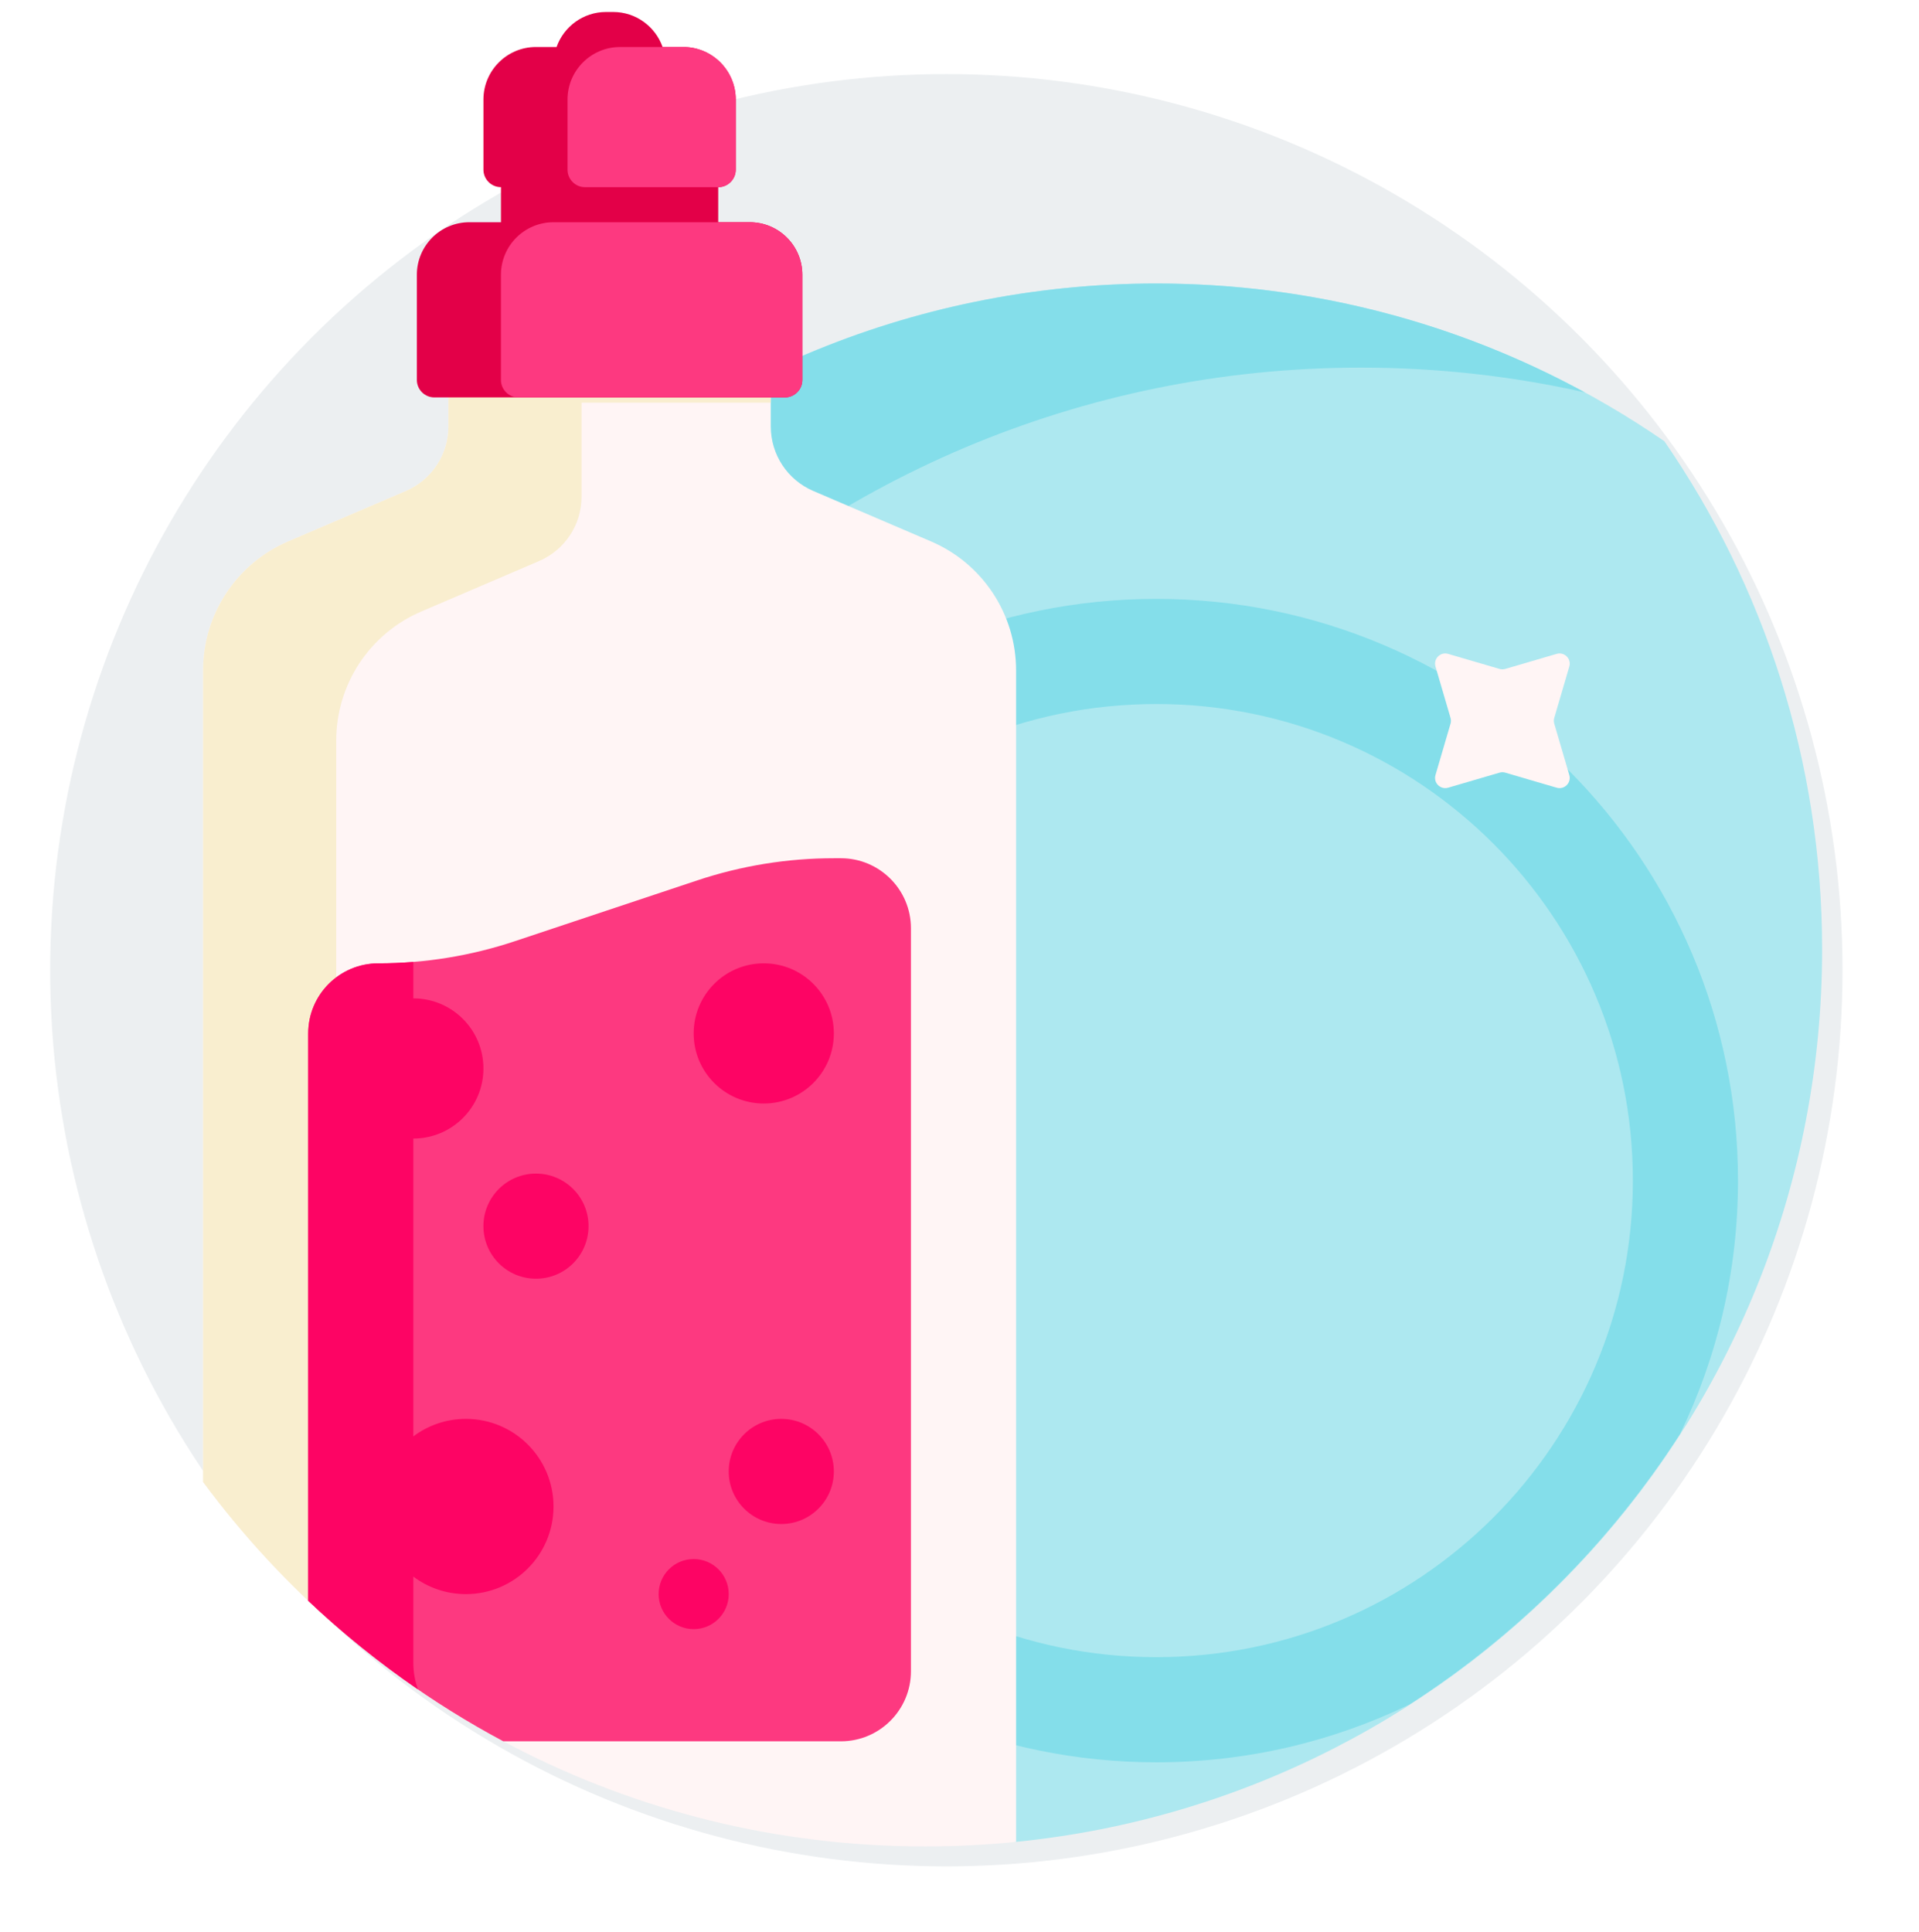 <svg width="146" height="147" viewBox="0 0 146 147" fill="none" xmlns="http://www.w3.org/2000/svg">
<g filter="url(#filter0_d_1751_410)">
<circle cx="70" cy="71.817" r="68.182" fill="#ECEFF1"/>
</g>
<path d="M87.971 21.571C102.324 21.571 115.638 26.004 126.628 33.571C134.195 44.561 138.628 57.876 138.628 72.228C138.628 107.63 111.83 136.641 77.365 140.129C77.346 140.13 77.326 140.132 77.307 140.135C75.028 140.363 20.082 118.135 19.725 90.733C19.721 90.43 19.719 90.128 19.719 89.824C19.719 52.061 50.208 21.571 87.971 21.571Z" fill="#ADE8F0"/>
<path d="M26.117 105.405C26.117 111.251 26.769 116.943 27.998 122.419C22.722 112.733 19.719 101.63 19.719 89.824C19.719 52.129 50.276 21.571 87.972 21.571C99.778 21.571 110.881 24.573 120.566 29.85C115.092 28.622 109.398 27.97 103.552 27.97C60.786 27.97 26.117 62.639 26.117 105.405ZM132.229 89.824C132.229 96.73 130.647 103.266 127.826 109.09C122.521 117.341 115.488 124.374 107.238 129.679C101.413 132.5 94.877 134.082 87.972 134.082C63.528 134.082 43.714 114.268 43.714 89.824C43.714 65.382 63.528 45.566 87.972 45.566C112.415 45.566 132.229 65.381 132.229 89.824ZM124.231 89.824C124.231 69.799 107.997 53.564 87.972 53.564C67.946 53.564 51.713 69.799 51.713 89.824C51.713 109.849 67.946 126.083 87.972 126.083C107.997 126.083 124.231 109.849 124.231 89.824Z" fill="#84DEEA"/>
<path d="M77.305 140.136C75.026 140.366 72.714 140.482 70.373 140.482C47.853 140.482 27.882 129.572 15.451 112.752V51C15.451 46.733 17.994 42.878 21.915 41.197L30.883 37.354C32.843 36.514 34.115 34.586 34.115 32.453V25.305H58.643V32.453C58.643 34.586 59.913 36.514 61.875 37.354L70.842 41.197C74.763 42.878 77.305 46.733 77.305 51V140.136Z" fill="#FFF5F5"/>
<path d="M34.115 25.305H58.643V30.637H44.245V37.786C44.245 39.919 42.974 41.847 41.014 42.687L32.046 46.53C28.125 48.21 25.582 52.066 25.582 56.333V123.728C21.82 120.453 18.421 116.771 15.451 112.752V51C15.451 46.733 17.994 42.878 21.915 41.197L30.883 37.354C32.843 36.514 34.115 34.586 34.115 32.453V25.305Z" fill="#F9EECF"/>
<path d="M61.043 20.905V28.904C61.043 29.64 60.445 30.237 59.709 30.237H33.048C32.312 30.237 31.715 29.64 31.715 28.904V20.905C31.715 18.697 33.506 16.907 35.714 16.907H38.114V14.24C37.378 14.24 36.78 13.644 36.78 12.907V7.576C36.78 5.366 38.571 3.576 40.78 3.576H42.345C42.895 2.023 44.371 0.91 46.112 0.91H46.645C48.386 0.91 49.863 2.023 50.412 3.576H51.978C54.186 3.576 55.976 5.366 55.976 7.574V12.907C55.976 13.643 55.38 14.24 54.643 14.24V16.907H57.043C59.252 16.907 61.043 18.697 61.043 20.905Z" fill="#E30048"/>
<path d="M43.178 12.909V7.577C43.178 5.368 44.968 3.578 47.177 3.578H51.976C54.185 3.578 55.976 5.368 55.976 7.577V12.909C55.976 13.646 55.378 14.242 54.643 14.242H44.511C43.775 14.242 43.178 13.645 43.178 12.909ZM57.042 16.908H42.112C39.903 16.908 38.112 18.698 38.112 20.907V28.906C38.112 29.642 38.709 30.239 39.445 30.239H59.708C60.444 30.239 61.041 29.642 61.041 28.906V20.907C61.041 18.698 59.25 16.908 57.042 16.908ZM69.306 70.629V127.151C69.306 130.096 66.919 132.484 63.974 132.484H38.293C32.867 129.588 27.876 125.984 23.449 121.79V78.627C23.449 75.682 25.837 73.295 28.781 73.295C32.313 73.295 35.822 72.726 39.172 71.609L53.05 66.983C56.401 65.866 59.909 65.297 63.44 65.297H63.974C66.919 65.297 69.306 67.684 69.306 70.629Z" fill="#FD3980"/>
<path d="M42.112 114.619C42.112 118.3 39.128 121.285 35.446 121.285C33.945 121.285 32.561 120.789 31.447 119.952V126.515C31.447 127.226 31.572 127.906 31.8 128.538C28.839 126.507 26.047 124.25 23.449 121.79V78.626C23.449 75.681 25.837 73.294 28.781 73.294C29.672 73.294 30.561 73.257 31.447 73.185V75.96C34.393 75.96 36.78 78.347 36.78 81.293C36.78 84.237 34.393 86.624 31.447 86.624V109.287C32.561 108.45 33.945 107.954 35.446 107.954C39.128 107.954 42.112 110.938 42.112 114.619ZM58.109 83.959C61.053 83.959 63.44 81.571 63.44 78.626C63.44 75.681 61.053 73.294 58.109 73.294C55.163 73.294 52.776 75.681 52.776 78.626C52.776 81.572 55.163 83.959 58.109 83.959ZM40.778 89.291C38.57 89.291 36.779 91.082 36.779 93.29C36.779 95.499 38.57 97.289 40.778 97.289C42.987 97.289 44.777 95.499 44.777 93.29C44.778 91.082 42.987 89.291 40.778 89.291ZM59.442 107.954C57.233 107.954 55.442 109.744 55.442 111.953C55.442 114.161 57.233 115.952 59.442 115.952C61.65 115.952 63.44 114.161 63.44 111.953C63.44 109.744 61.65 107.954 59.442 107.954ZM52.776 118.618C51.303 118.618 50.11 119.812 50.11 121.284C50.11 122.756 51.303 123.95 52.776 123.95C54.249 123.95 55.442 122.756 55.442 121.284C55.442 119.812 54.249 118.618 52.776 118.618Z" fill="#FD0464"/>
<path d="M119.396 58.968C119.568 59.557 119.021 60.103 118.432 59.931L114.523 58.786C114.381 58.744 114.229 58.744 114.087 58.786L110.177 59.931C109.588 60.103 109.041 59.557 109.214 58.968L110.359 55.058C110.4 54.916 110.4 54.764 110.359 54.621L109.214 50.712C109.041 50.123 109.588 49.576 110.177 49.749L114.087 50.894C114.229 50.936 114.381 50.936 114.523 50.894L118.432 49.749C119.021 49.576 119.568 50.123 119.396 50.712L118.25 54.621C118.209 54.764 118.209 54.915 118.25 55.058L119.396 58.968Z" fill="#FFF5F5"/>
<defs>
<filter id="filter0_d_1751_410" x="-1.182" y="0.636" width="146.363" height="146.364" filterUnits="userSpaceOnUse" color-interpolation-filters="sRGB">
<feFlood flood-opacity="0" result="BackgroundImageFix"/>
<feColorMatrix in="SourceAlpha" type="matrix" values="0 0 0 0 0 0 0 0 0 0 0 0 0 0 0 0 0 0 127 0" result="hardAlpha"/>
<feOffset dx="2" dy="2"/>
<feGaussianBlur stdDeviation="2.5"/>
<feComposite in2="hardAlpha" operator="out"/>
<feColorMatrix type="matrix" values="0 0 0 0 0 0 0 0 0 0 0 0 0 0 0 0 0 0 0.15 0"/>
<feBlend mode="normal" in2="BackgroundImageFix" result="effect1_dropShadow_1751_410"/>
<feBlend mode="normal" in="SourceGraphic" in2="effect1_dropShadow_1751_410" result="shape"/>
</filter>
</defs>
</svg>
